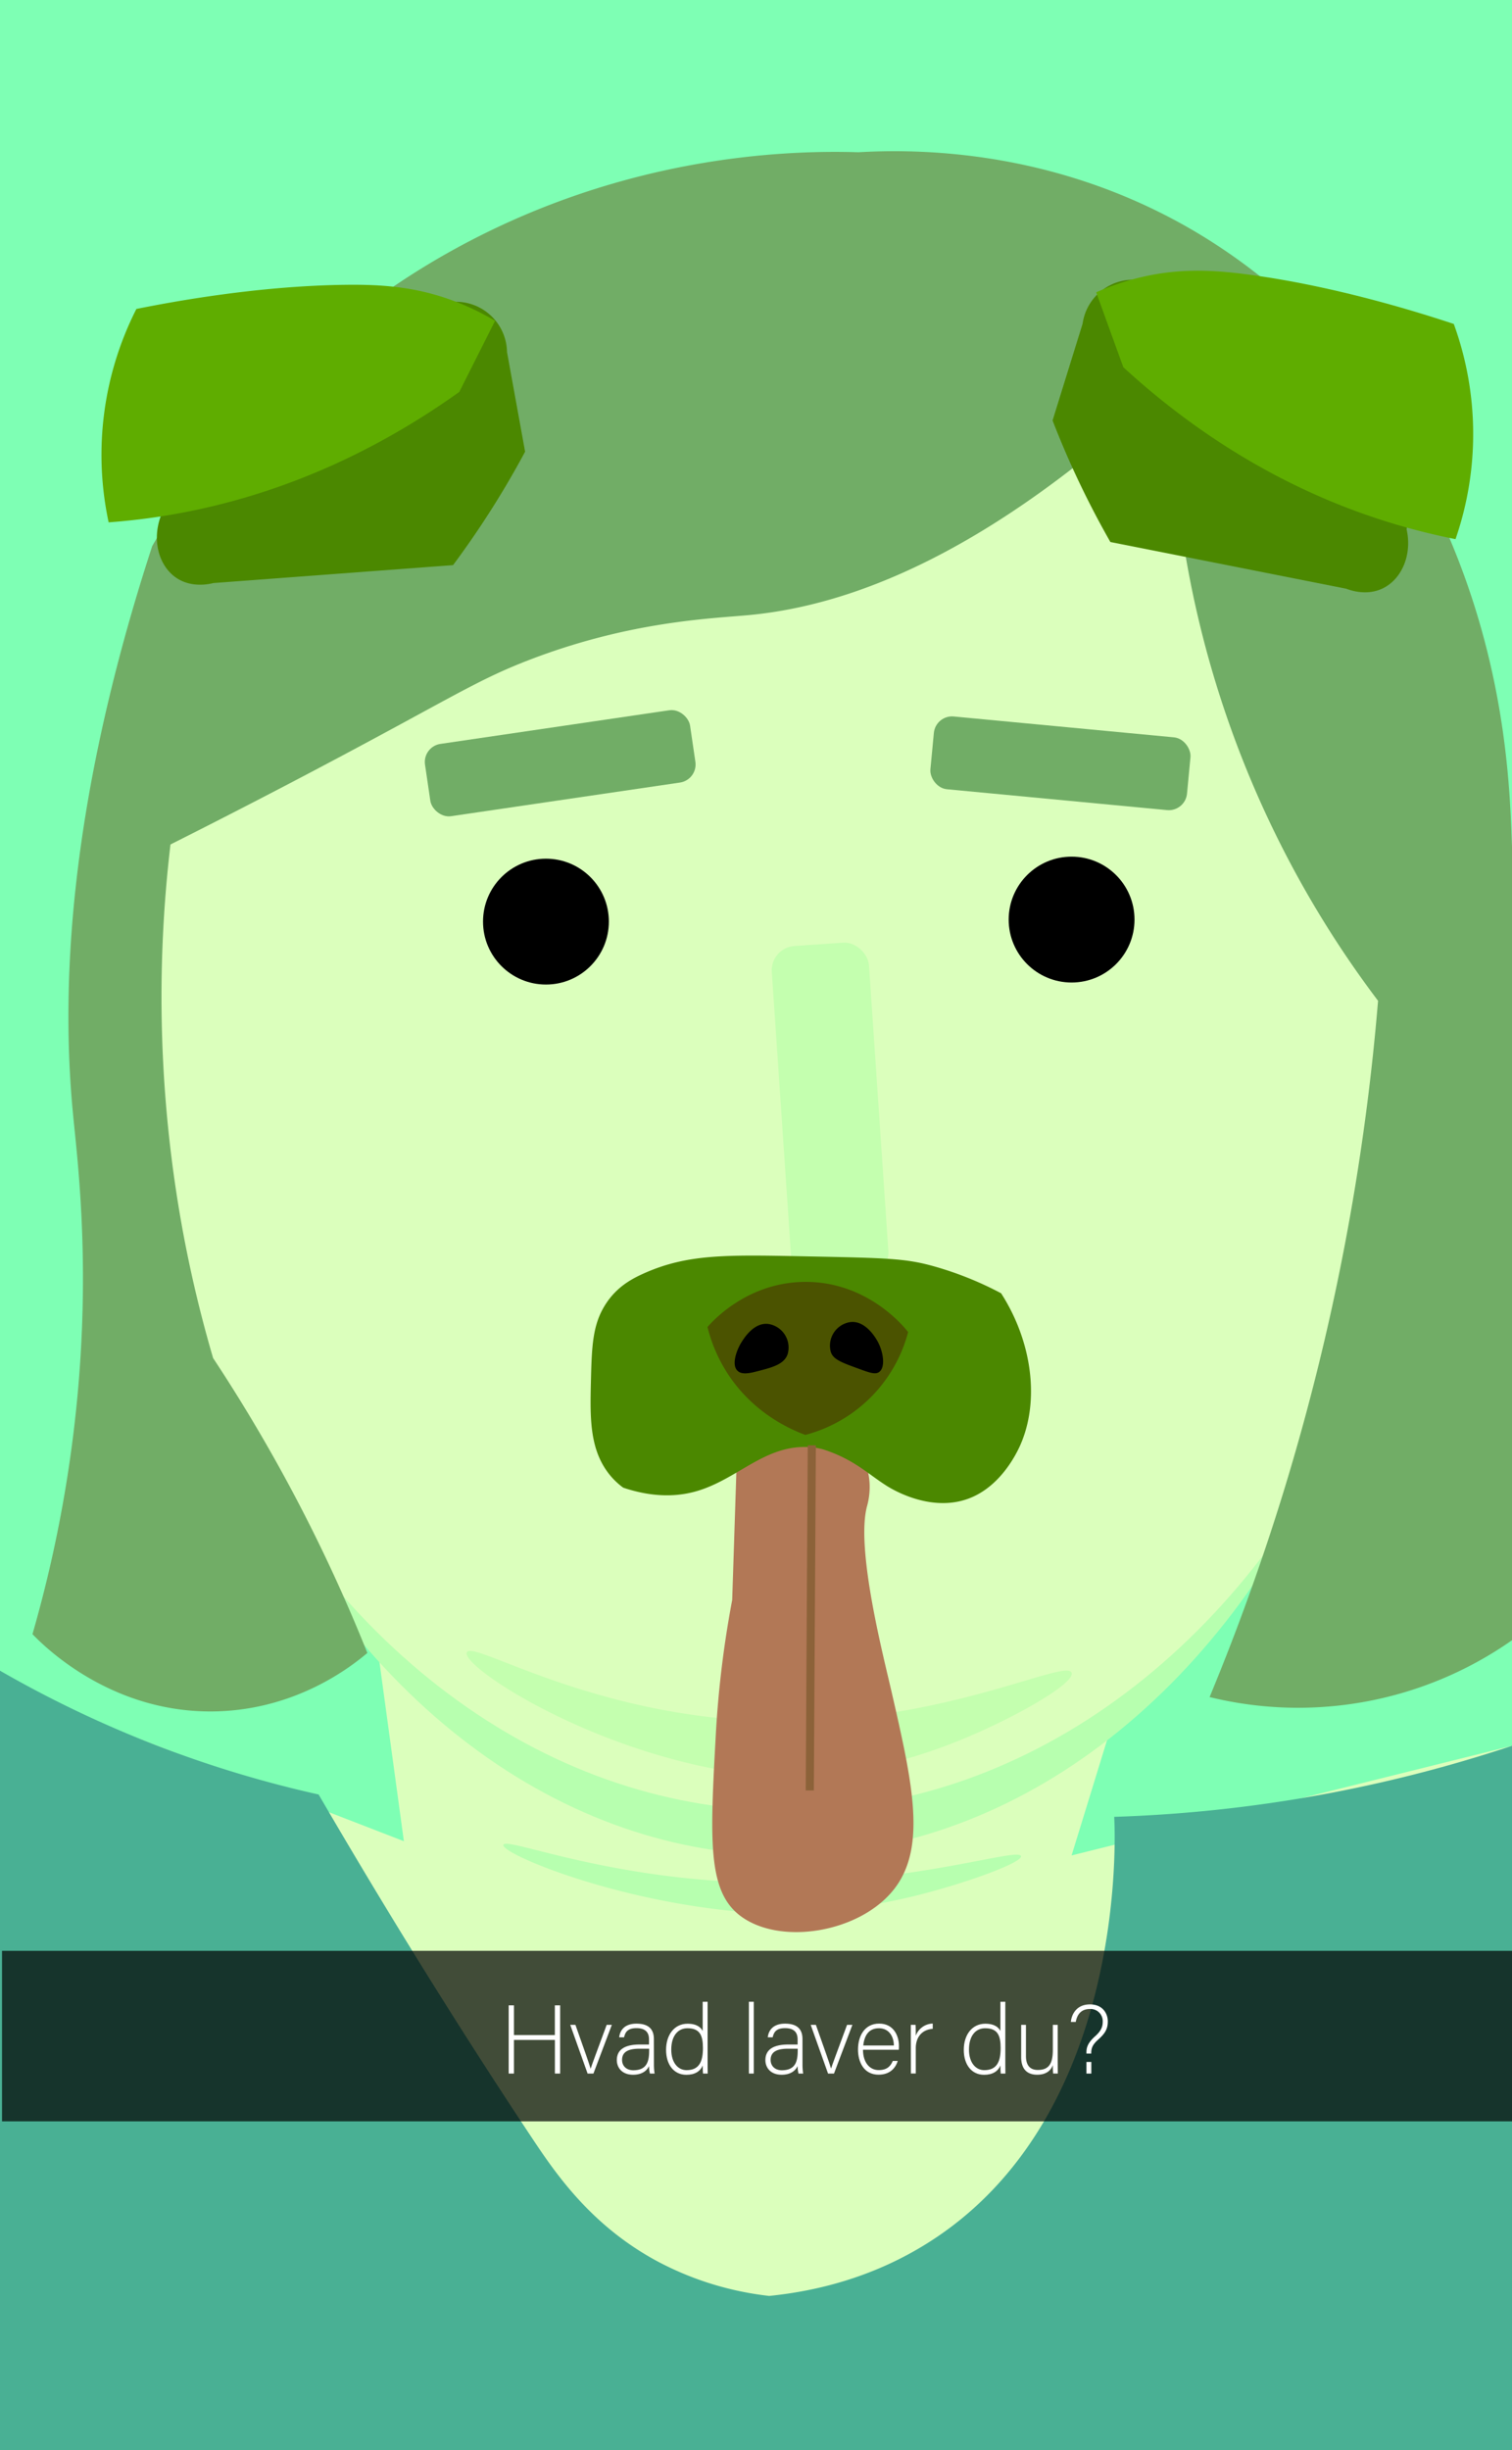 <svg id="Lag_1" data-name="Lag 1" xmlns="http://www.w3.org/2000/svg" width="745" height="1207" viewBox="0 0 745 1207"><defs><style>.cls-1{fill:#7effb4;}.cls-2{fill:#dbffbc;}.cls-3{fill:#b7ffaf;}.cls-4{fill:#c4ffaf;}.cls-5{fill:#b27856;}.cls-6{fill:#4b8800;}.cls-7{fill:#4b5300;}.cls-8{fill:#71ad66;}.cls-9{fill:#5fad00;}.cls-10{fill:none;stroke:#8c6239;stroke-miterlimit:10;stroke-width:4px;}.cls-11{fill:#49b094;}.cls-12{opacity:0.7;}.cls-13{fill:#fff;}</style></defs><title>dog_filter</title><rect class="cls-1" width="745" height="1207"/><path class="cls-2" d="M181,775l18,132L0,830v377H745V860L528,914l40-130Z"/><ellipse class="cls-3" cx="387" cy="508" rx="311" ry="406"/><ellipse class="cls-2" cx="387.5" cy="486" rx="324.5" ry="406"/><path class="cls-3" d="M248.08,908.67c2.49-3.7,56.47,19.41,136.88,18.83C451.89,927,500.74,910.37,503,914.21c1.78,3-27.43,13.7-53,19.93A325.4,325.4,0,0,1,383.25,943,376.94,376.94,0,0,1,343,939.12C288.87,930.94,245.85,912,248.08,908.67Z"/><rect class="cls-4" x="385" y="465" width="48" height="165" rx="12" ry="12" transform="translate(-36.11 28.93) rotate(-3.88)"/><path class="cls-4" d="M230,814c2.91-6.7,66,35,160,34,78.25-.87,135.34-30.93,138-24,2.07,5.39-32.07,24.75-62,36a255.51,255.51,0,0,1-78,16,292.83,292.83,0,0,1-47-7C277.68,854.21,227.39,820,230,814Z"/><path class="cls-5" d="M418.26,706.62c4.43,5.42,9.88,14,10.23,24.78A35.34,35.34,0,0,1,427.2,742c-5.64,21,8.14,74.09,12.12,91.5,10.18,44.45,17.49,76.37,1.17,97.18-16.95,21.6-56.87,28-76.27,12.66-15.69-12.44-14.31-37.76-11.55-88.39a506.54,506.54,0,0,1,8.1-66.78q1.23-37.63,2.45-75.27A35.83,35.83,0,0,0,380.07,715a34.3,34.3,0,0,0,8.34-2.22C394.27,710.51,403.51,707.93,418.26,706.62Z"/><path class="cls-6" d="M479,737.51c-19.12,8.35-39-3.66-41.79-5.37-9.26-5.78-15.95-12.9-30.71-17.86a29.27,29.27,0,0,0-7.27-1.38c-21.61-1.52-34.75,14.81-54.42,21.18-8.44,2.74-20.91,4.41-37.74-1.24a35.53,35.53,0,0,1-8.12-8.26c-8.37-11.88-8.2-26.58-7.81-43.22.43-17.67.68-28.55,7.16-38.73,5.43-8.54,12.67-12.54,19-15.36,21.37-9.54,40.47-9.15,78.35-8.4,42.45.84,50.78,1,65.3,5.15a167.19,167.19,0,0,1,32.31,13.06c15.32,23.78,19.2,53.23,9.27,75.23C500.69,716.32,493.39,731.23,479,737.51Z"/><path class="cls-7" d="M396.79,706.85c-7.41-2.76-24.56-10.32-37.07-28.42a75.44,75.44,0,0,1-11.12-24.72c2.54-2.93,19.76-22.14,48.19-22.24,30.6-.1,48.55,22,50.67,24.71a71,71,0,0,1-50.67,50.67Z"/><path d="M365.38,661.15c1.3-2.06,6.57-10.52,14.09-8.78a11.75,11.75,0,0,1,8.78,14.09c-1.28,5.5-7.77,7.12-14.09,8.78-4.25,1.12-8.54,2.25-10.79,0C360.32,672.29,362.92,665.07,365.38,661.15Z"/><path d="M409.24,665.52a11.75,11.75,0,0,1,8.81-14.07c7.82-1.8,13.15,7.26,14.07,8.81,3.08,5.21,4.36,13.23,1.05,15.61-1.86,1.34-4.55.4-9.86-1.54C414.69,671.18,410.19,669.66,409.24,665.52Z"/><path class="cls-8" d="M577,189C485.69,275,416.68,298.52,369,303c-18.39,1.73-58.35,2.93-108,22-22.21,8.53-34.06,15.9-77,39-25,13.47-59,31.39-100,52a639.27,639.27,0,0,0,6,190,628.44,628.44,0,0,0,15,63,806.74,806.74,0,0,1,49,85c10.43,20.93,19.35,41.12,27,60.27-8.28,7-34.37,27.27-73,28.73-52.52,2-86.57-32.34-92-38A637.85,637.85,0,0,0,39,678c4.85-62.42-1-108.07-3-129-5.92-61.16-2.74-152,39-280A389.39,389.39,0,0,1,213,129c89.11-52.89,174.68-55.07,210-54,30-1.73,96.28-1.27,164,38a284.68,284.68,0,0,1,74,62,392.08,392.08,0,0,1,58,102c23.51,61.24,25.07,113.8,26,140.15,5.89,167.1,1.12,350.53,0,390.85a183.42,183.42,0,0,1-149,28c13.08-31.55,25.66-65.9,37-103a1144.73,1144.73,0,0,0,46-240A504,504,0,0,1,577,189Z"/><path class="cls-6" d="M223.23,278.39,105.1,287.22c-2,.52-10.45,2.42-17.85-2.32-8.7-5.59-12.49-18.14-8.15-30.31L77.57,176a25.21,25.21,0,0,1,24.75-25.51l122-1.83a25.2,25.2,0,0,1,25.5,24.75l8.91,49.1q-3.74,7-7.89,14.1A448.06,448.06,0,0,1,223.23,278.39Z"/><path class="cls-9" d="M243.93,158.05A126.09,126.09,0,0,0,224,148.4c-19.33-7.33-36.55-8.33-54.41-8.09-42.53.59-83.8,8.14-102.39,11.89A158.67,158.67,0,0,0,53.53,257.32c10.18-.76,20.79-2,31.77-3.94,60.43-10.54,107.81-36.59,141-60.31Z"/><path class="cls-6" d="M547.11,267,663.3,290c2,.76,10.09,3.67,18-.15,9.31-4.48,14.6-16.49,11.77-29.09q5.5-38.93,11-77.84a25.21,25.21,0,0,0-21.48-28.31L561.73,138a25.2,25.2,0,0,0-28.31,21.48l-14.79,47.66q2.86,7.38,6.12,15A446.63,446.63,0,0,0,547.11,267Z"/><path class="cls-9" d="M540.13,144a126.07,126.07,0,0,1,21-7.17c20.08-4.94,37.28-3.84,55-1.44,42.14,5.73,82.19,18.23,100.19,24.2a158.56,158.56,0,0,1,.85,106c-10-2-20.39-4.52-31.06-7.75-58.71-17.79-102.58-49.38-132.62-76.94Q546.79,162.45,540.13,144Z"/><circle cx="269" cy="454" r="31"/><circle cx="528" cy="453" r="31"/><rect class="cls-8" x="210" y="358" width="132" height="36" rx="9" ry="9" transform="translate(-51.71 44.1) rotate(-8.36)"/><rect class="cls-8" x="459" y="358" width="127" height="36" rx="9" ry="9" transform="translate(37.78 -47.58) rotate(5.41)"/><line class="cls-10" x1="400" y1="712" x2="399" y2="882"/><path class="cls-11" d="M157,884c21.8,37.47,59,99.79,105,169,11.9,17.9,29.31,43.43,62,61a153.41,153.41,0,0,0,55,17c23-2.31,50.92-9,78-26,98.36-61.69,92.52-200.89,92-210a690.74,690.74,0,0,0,196-35v347H0V823a557.68,557.68,0,0,0,157,61Z"/><rect class="cls-12" x="1" y="961" width="746" height="84"/><path class="cls-13" d="M250.64,987.86h2.59v14.64h20.16V987.86H276v33.6h-2.59V1004.9H253.23v16.56h-2.59Z"/><path class="cls-13" d="M283.52,997.46c3.88,11,6.57,18.48,7.48,21.55h.05c.53-1.77,3.22-8.93,7.88-21.55h2.54l-9.07,24h-2.88l-8.55-24Z"/><path class="cls-13" d="M322.21,1016.9a28.13,28.13,0,0,0,.33,4.56h-2.3a15.62,15.62,0,0,1-.43-3.7c-.82,1.78-2.93,4.28-7.88,4.28-5.56,0-8-3.6-8-7.2,0-5.28,4.08-7.68,11.29-7.68h4.56v-2.45c0-2.4-.72-5.62-6.2-5.62-4.84,0-5.57,2.54-6.09,4.51h-2.4c.29-2.64,1.92-6.72,8.54-6.72,5.47,0,8.55,2.31,8.55,7.59Zm-2.36-7.68h-4.7c-5.33,0-8.64,1.39-8.64,5.52,0,3,2.16,5.09,5.52,5.09,6.86,0,7.82-4.56,7.82-9.75Z"/><path class="cls-13" d="M348.65,986.08v28.47c0,2.3,0,4.51.05,6.91h-2.3c-.1-.58-.15-2.83-.15-4-1.2,2.93-3.88,4.61-8.06,4.61-6.24,0-10-5.09-10-12.29,0-7.39,4.08-12.87,10.6-12.87,4.8,0,6.72,2.07,7.44,3.6v-14.4Zm-17.9,23.57c0,6.58,3.41,10.13,7.54,10.13,6.33,0,8.06-4.37,8.06-10.9,0-6.19-1.49-9.74-7.63-9.74C334,999.14,330.75,1002.93,330.75,1009.65Z"/><path class="cls-13" d="M369,1021.46V986.08h2.4v35.38Z"/><path class="cls-13" d="M395.41,1016.9a28.13,28.13,0,0,0,.33,4.56h-2.3a15.62,15.62,0,0,1-.43-3.7c-.82,1.78-2.93,4.28-7.88,4.28-5.57,0-8-3.6-8-7.2,0-5.28,4.08-7.68,11.29-7.68H393v-2.45c0-2.4-.72-5.62-6.2-5.62-4.85,0-5.57,2.54-6.09,4.51h-2.4c.28-2.64,1.92-6.72,8.54-6.72,5.47,0,8.55,2.31,8.55,7.59Zm-2.36-7.68h-4.7c-5.33,0-8.64,1.39-8.64,5.52,0,3,2.16,5.09,5.52,5.09,6.86,0,7.82-4.56,7.82-9.75Z"/><path class="cls-13" d="M402,997.46c3.89,11,6.57,18.48,7.49,21.55h0c.53-1.77,3.22-8.93,7.88-21.55H420l-9.07,24H408l-8.55-24Z"/><path class="cls-13" d="M425.21,1009.75c.05,6.19,3.17,10,7.78,10s6.05-2.54,6.91-4.51h2.45c-1,3.17-3.55,6.77-9.46,6.77-7.29,0-10.13-6.29-10.13-12.39,0-6.86,3.41-12.77,10.42-12.77,7.39,0,9.75,6.39,9.75,10.9,0,.67,0,1.34-.05,2Zm15.22-2.11c-.05-4.76-2.64-8.5-7.35-8.5-4.94,0-7.2,3.46-7.72,8.5Z"/><path class="cls-13" d="M448.78,1004c0-4,0-5.76,0-6.53h2.35c.05.77.1,2.3.1,5.37a9.11,9.11,0,0,1,8.35-6v2.59c-5,.34-8.35,3.8-8.35,9.51v12.48h-2.4Z"/><path class="cls-13" d="M495.34,986.08v28.47c0,2.3,0,4.51.05,6.91h-2.31c-.09-.58-.14-2.83-.14-4-1.2,2.93-3.89,4.61-8.06,4.61-6.24,0-10-5.09-10-12.29,0-7.39,4.08-12.87,10.61-12.87,4.8,0,6.72,2.07,7.44,3.6v-14.4Zm-17.9,23.57c0,6.58,3.4,10.13,7.53,10.13,6.34,0,8.07-4.37,8.07-10.9,0-6.19-1.49-9.74-7.64-9.74C480.65,999.14,477.44,1002.93,477.44,1009.65Z"/><path class="cls-13" d="M521.16,1014.45c0,2.35.05,6.1.05,7h-2.3a37.05,37.05,0,0,1-.15-4.18c-1,2.84-3.45,4.76-7.72,4.76-3.46,0-7.88-1.35-7.88-8.69V997.46h2.35v15.31c0,3.51,1.11,6.91,5.86,6.91,5.38,0,7.39-3,7.39-9.88V997.46h2.4Z"/><path class="cls-13" d="M535.32,1011.62V1011c0-2.12.43-4.52,4.37-8,3.27-2.93,3.65-5.09,3.65-7.25a6,6,0,0,0-6.29-6.1c-4.13,0-6.29,2.45-7,6.39h-2.4c.14-2.21,1.73-8.64,9.41-8.64,6.43,0,8.78,4.7,8.78,8.3s-1.15,5.86-4.7,9c-2.64,2.35-3.46,4.08-3.46,6.57v.34Zm0,9.84v-5.71h2.4v5.71Z"/></svg>
